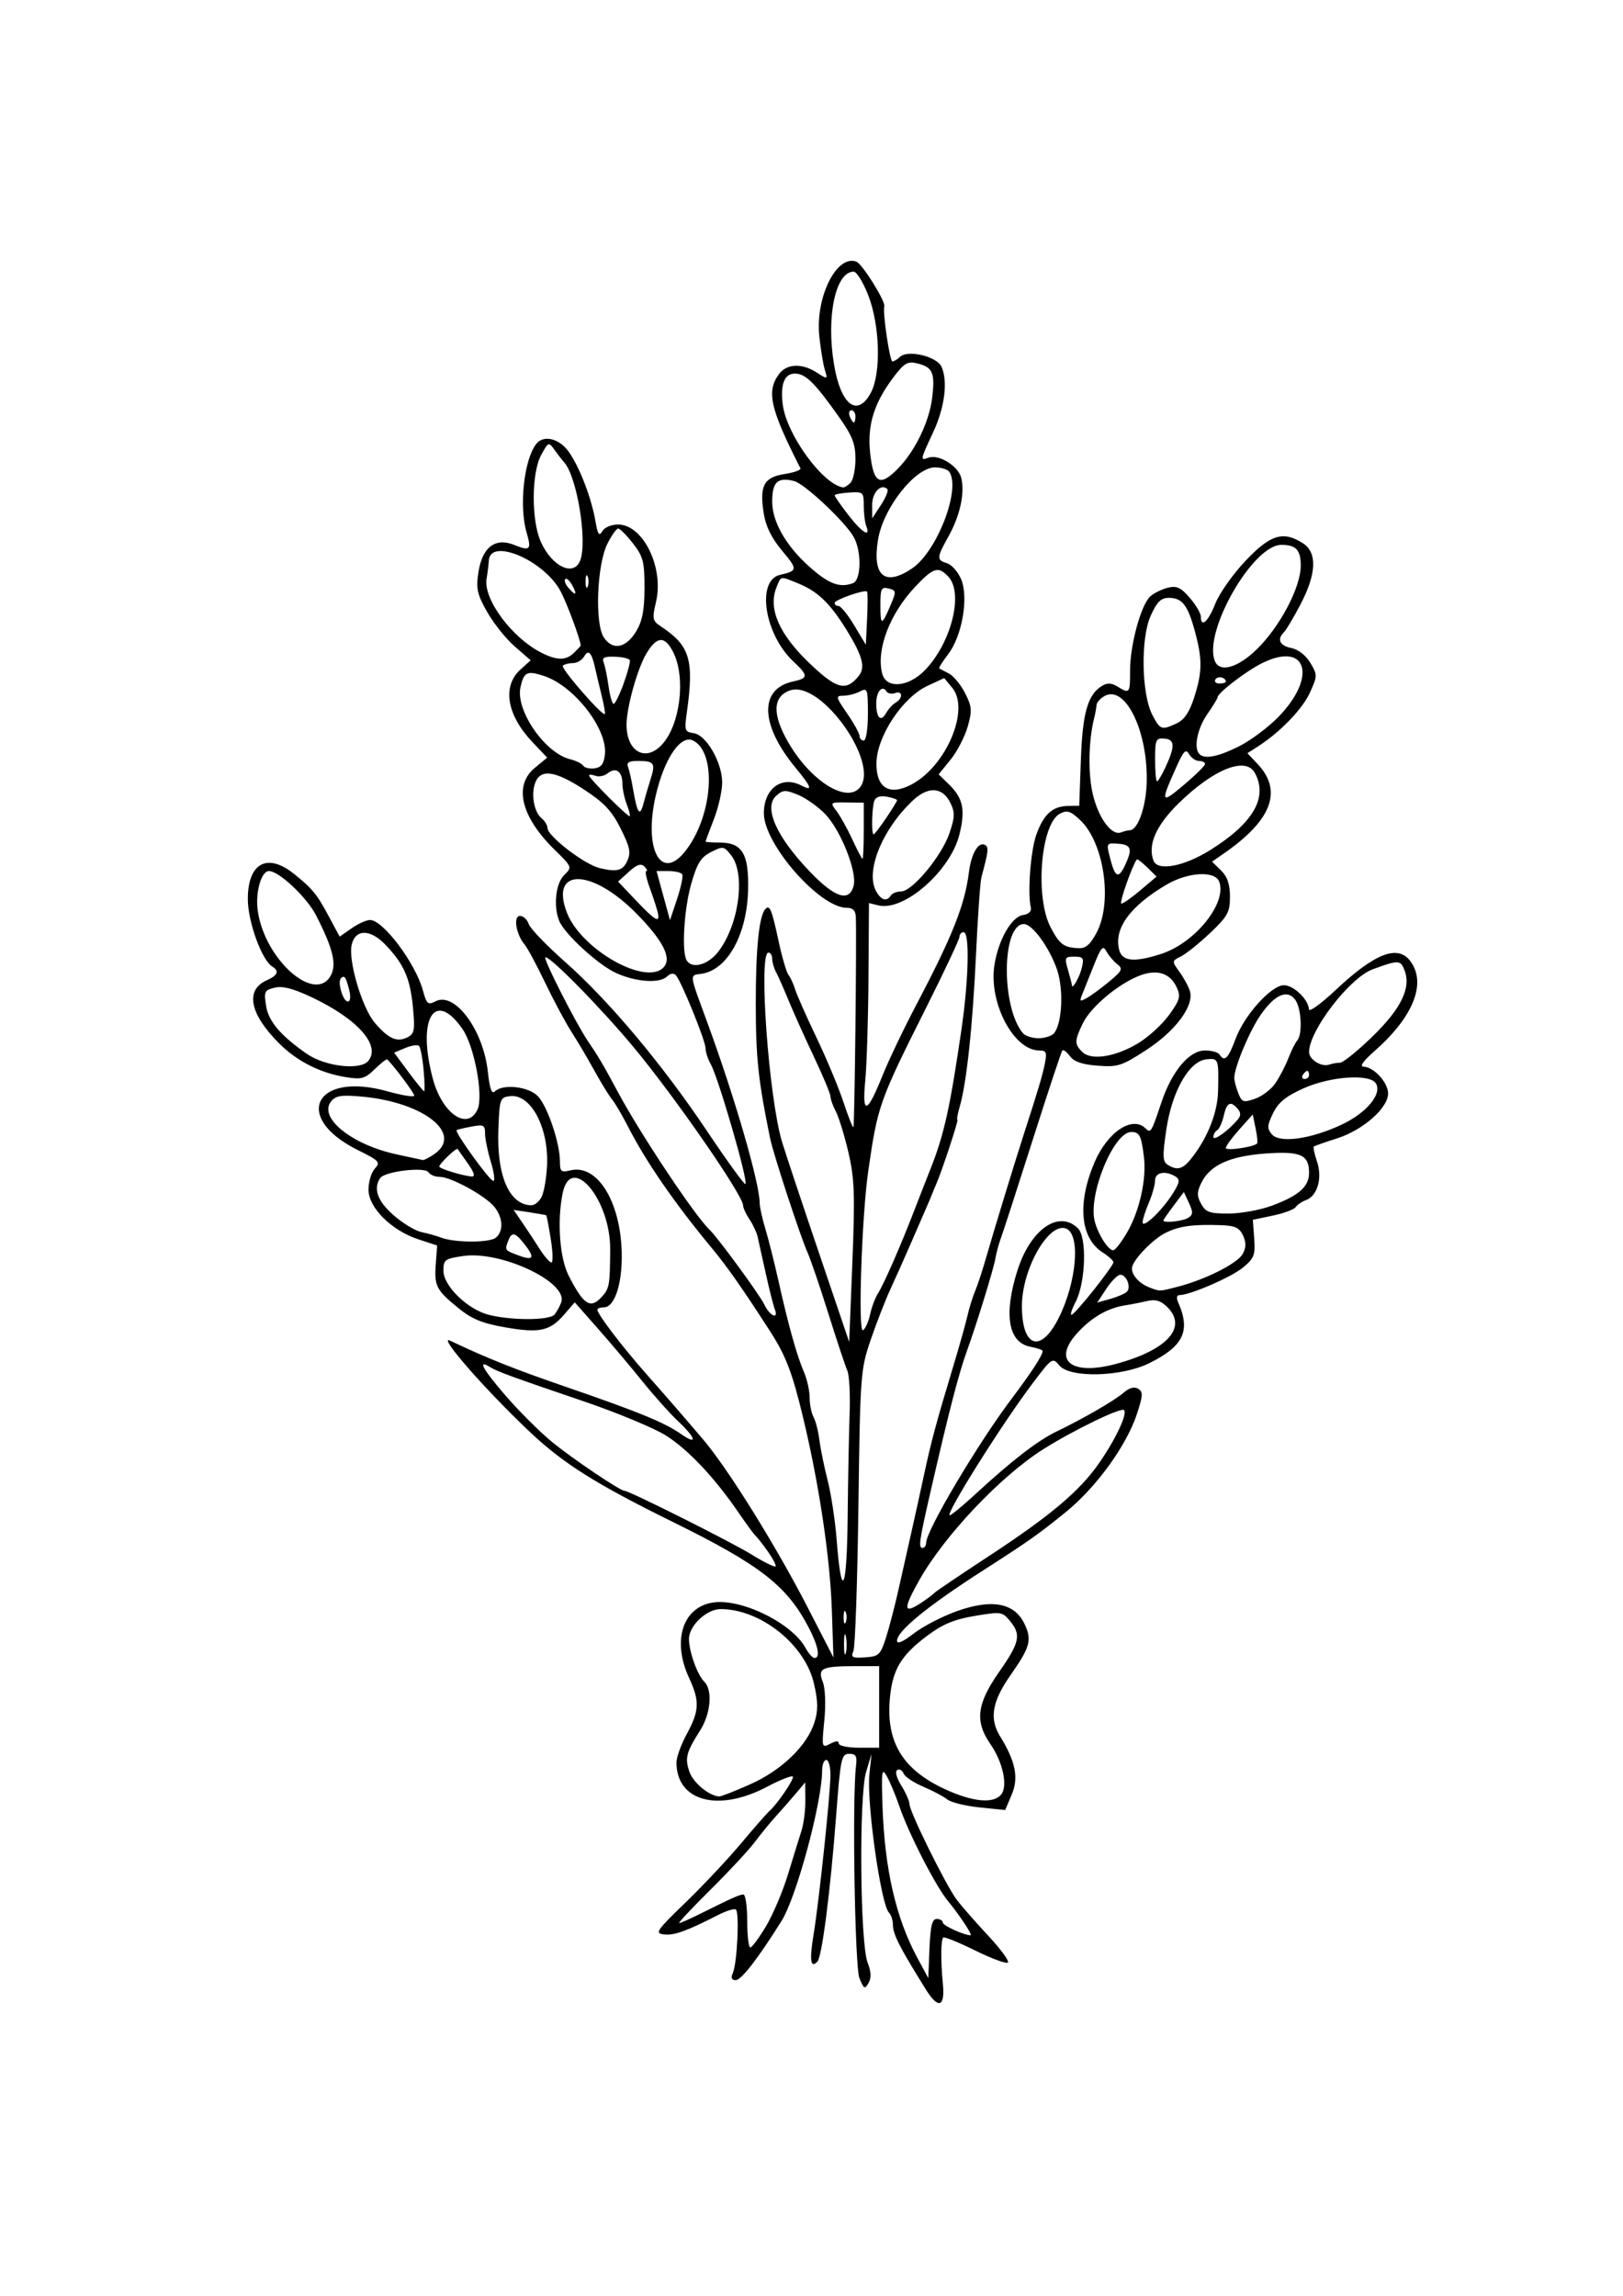 <?xml version="1.0" encoding="UTF-8" standalone="no"?>
<svg
   xmlns:dc="http://purl.org/dc/elements/1.1/"
   xmlns:cc="http://creativecommons.org/ns#"
   xmlns:rdf="http://www.w3.org/1999/02/22-rdf-syntax-ns#"
   xmlns:svg="http://www.w3.org/2000/svg"
   xmlns="http://www.w3.org/2000/svg"
   xmlns:sodipodi="http://sodipodi.sourceforge.net/DTD/sodipodi-0.dtd"
   xmlns:inkscape="http://www.inkscape.org/namespaces/inkscape"
   sodipodi:docname="flower3.svg"
   inkscape:version="1.0 (4035a4fb49, 2020-05-01)"
   id="svg311"
   version="1.1"
   viewBox="0 0 210 297"
   height="297mm"
   width="210mm">
  <defs
     id="defs305" />
  <sodipodi:namedview
     inkscape:window-maximized="0"
     inkscape:window-y="0"
     inkscape:window-x="156"
     inkscape:window-height="860"
     inkscape:window-width="1274"
     showgrid="false"
     inkscape:document-rotation="0"
     inkscape:current-layer="layer1"
     inkscape:document-units="mm"
     inkscape:cy="560"
     inkscape:cx="400"
     inkscape:zoom="0.35"
     inkscape:pageshadow="2"
     inkscape:pageopacity="0.0"
     borderopacity="1.0"
     bordercolor="#666666"
     pagecolor="#ffffff"
     id="base" />
  <g
     id="layer1"
     inkscape:groupmode="layer"
     inkscape:label="Layer 1">
    <path
       id="path327"
       d="m 119.8,257.369 c -3.387,-5.424 -4.262,-7.138 -4.266,-8.357 -0.002,-0.595 -0.232,-1.307 -0.511,-1.582 -1.041,-1.028 -2.912,-14.267 -2.531,-17.908 l 0.276,-2.637 -0.71,2.374 c -0.928,3.103 -0.772,22.16 0.201,24.632 0.461,1.171 0.498,1.977 0.121,2.637 -0.487,0.852 -0.61,0.786 -1.181,-0.631 -0.597,-1.482 -0.946,-23.287 -0.44,-27.429 0.158,-1.294 -0.003,-1.582 -0.884,-1.582 -1.002,0 -1.119,0.549 -1.68,7.912 -0.752,9.868 -1.833,18.307 -2.427,18.954 -0.888,0.967 -1.051,-0.153 -0.504,-3.462 0.716,-4.336 2.188,-18.273 2.188,-20.723 0,-1.039 -0.242,-1.89 -0.538,-1.89 -0.296,0 -0.538,0.603 -0.538,1.341 0,4.113 -3.313,16.4 -5.257,19.495 -3.1,4.935 -5.203,7.649 -5.929,7.649 -0.535,0 -0.649,-0.286 -0.368,-0.923 0.568,-1.285 0.877,-7.927 0.382,-8.222 -0.223,-0.133 -1.254,0.191 -2.29,0.721 -4.068,2.08 -5.684,2.662 -6.979,2.513 -1.246,-0.144 -1.038,-0.455 2.746,-4.111 2.252,-2.176 5.487,-5.618 7.189,-7.649 1.702,-2.031 3.369,-3.932 3.704,-4.226 0.95,-0.832 3.032,-3.853 3.032,-4.399 0,-0.27 -1.515,0.308 -3.366,1.285 -6.309,3.331 -11.712,1.874 -11.712,-3.157 0,-0.668 0.606,-2.331 1.346,-3.696 1.625,-2.994 1.673,-4.241 0.281,-7.246 -2.184,-4.714 -0.882,-9.015 2.941,-9.717 3.628,-0.667 10.345,2.578 12.141,5.865 0.387,0.709 0.906,1.29 1.152,1.29 0.772,0 0.491,-1.54 -0.701,-3.845 -2.842,-5.496 -6.264,-8.162 -17.699,-13.791 -9.835,-4.842 -14.103,-7.527 -18.38,-11.563 -5.814,-5.487 -12.105,-12.682 -10.363,-11.852 4.731,2.254 8.306,3.679 15.011,5.985 9.371,3.223 12.713,4.593 14.871,6.098 2.166,1.511 1.941,0.529 -0.378,-1.654 -1.063,-1 -3.174,-3.361 -4.692,-5.246 -1.518,-1.886 -4.095,-4.939 -5.727,-6.786 l -2.967,-3.357 -1.361,1.575 c -1.854,2.146 -3.195,2.437 -7.646,1.658 -2.962,-0.518 -4.306,-1.07 -6.033,-2.477 -2.886,-2.35 -3.148,-2.86 -2.937,-5.719 l 0.176,-2.393 -2.423,-0.794 c -3.49,-1.144 -6.462,-4.102 -6.462,-6.432 0,-1.006 0.371,-2.231 0.825,-2.723 0.758,-0.821 0.58,-1.015 -2.195,-2.39 -8.559,-4.242 -5.544,-10.229 3.829,-7.603 1.905,0.534 3.464,0.782 3.464,0.553 0,-0.323 -2.571,-3.773 -3.49,-4.683 -0.091,-0.09 -0.814,0.472 -1.607,1.248 -1.261,1.236 -1.72,1.369 -3.669,1.063 -3.323,-0.521 -6.333,-2.023 -8.652,-4.318 -3.868,-3.828 -4.509,-6.957 -1.684,-8.218 1.439,-0.642 1.675,-1.21 0.738,-1.777 -1.355,-0.821 -3.165,-5.798 -3.17,-8.72 -0.008,-4.698 2.524,-6.067 6.012,-3.25 2.388,1.93 2.925,2.59 4.517,5.564 l 1.354,2.527 1.544,-1.077 c 0.849,-0.592 1.921,-1.077 2.382,-1.077 1.688,0 5.867,5.558 6.84,9.098 0.491,1.786 0.661,1.934 1.638,1.421 2.48,-1.3 6.193,3.704 6.771,9.125 0.231,2.164 0.5,2.926 0.897,2.538 1.044,-1.023 4.386,-0.646 5.592,0.632 1.233,1.306 2.837,6.064 2.837,8.414 0,1.334 0.147,1.461 1.35,1.165 3.296,-0.81 6.226,3.54 6.609,9.811 0.265,4.341 -0.762,7.908 -2.277,7.908 -0.459,0 -0.835,0.135 -0.835,0.301 0,0.583 3.178,4.753 6.405,8.403 1.795,2.031 3.572,4.059 3.949,4.508 0.377,0.448 1.814,2.121 3.192,3.718 3.22,3.728 9.463,13.737 13.686,21.939 l 3.309,6.428 -0.204,-6.108 c -0.225,-6.761 -1.637,-16.238 -3.701,-24.846 -1.405,-5.859 -2.24,-8.057 -4.246,-11.177 -3.522,-5.477 -5.597,-8.442 -7.569,-10.813 -4.783,-5.753 -8.522,-11.17 -10.846,-15.711 -0.774,-1.513 -1.709,-3.107 -2.078,-3.542 -0.369,-0.435 -1.39,-2.097 -2.27,-3.692 -0.879,-1.596 -2.224,-3.871 -2.987,-5.055 -0.764,-1.185 -2.29,-4.033 -3.391,-6.33 -1.102,-2.297 -2.303,-4.532 -2.67,-4.967 -1.118,-1.326 -1.495,-3.692 -0.589,-3.692 0.43,0 0.933,0.468 1.119,1.04 0.185,0.572 2.292,2.768 4.682,4.879 5.704,5.04 12.587,13.243 18.423,21.954 2.593,3.87 4.817,6.937 4.942,6.815 0.381,-0.373 -3.502,-13.774 -4.501,-15.531 -0.36,-0.634 -0.655,-1.54 -0.655,-2.015 0,-0.975 -3.138,-8.697 -3.846,-9.466 -0.288,-0.313 -0.704,-0.263 -1.108,0.132 -0.969,0.949 -3.966,0.764 -6.59,-0.407 -2.309,-1.031 -6.695,-5.041 -7.4,-6.767 -0.769,-1.883 -0.454,-4.84 0.628,-5.901 1.068,-1.046 1.065,-1.053 -1.223,-3.297 -4.356,-4.272 -5.33,-8.308 -2.557,-10.594 l 1.598,-1.318 -1.918,-2.026 c -3.31,-3.497 -3.928,-7.205 -1.558,-9.356 l 1.337,-1.213 -2.061,-1.794 c -1.134,-0.987 -2.739,-2.994 -3.568,-4.461 -1.298,-2.297 -1.454,-3.01 -1.125,-5.153 0.495,-3.236 2.181,-4.512 4.64,-3.514 2.044,0.829 2.244,0.624 1.586,-1.622 -0.991,-3.386 -0.337,-9.395 1.246,-11.441 0.928,-1.199 2.939,-0.74 4.168,0.951 1.399,1.924 2.97,5.981 3.495,9.024 0.3,1.737 0.486,2.017 0.883,1.323 0.287,-0.502 1.165,-0.88 2.044,-0.88 3.242,0 5.965,5.558 4.912,10.024 -0.514,2.181 -0.463,2.436 0.639,3.164 3.756,2.479 4.312,4.333 3.345,11.167 -0.324,2.288 -0.26,2.476 0.893,2.637 1.624,0.228 3.673,3.769 3.685,6.367 0.005,1.085 -0.476,3.221 -1.068,4.747 -0.592,1.526 -1.077,2.834 -1.077,2.907 -1.45e-4,0.072 0.81,0.132 1.801,0.132 2.927,0 3.798,1.423 3.701,6.051 -0.121,5.826 -2.678,10.45 -6.041,10.926 -1.568,0.222 -1.615,-0.17 0.736,6.232 3.577,9.74 6.802,20.859 6.802,23.45 0,0.484 0.335,1.993 0.744,3.353 0.409,1.36 1.168,4.372 1.686,6.693 1.273,5.708 2.381,9.674 3.282,11.754 0.413,0.953 0.75,2.452 0.75,3.331 0,0.88 0.226,2.013 0.502,2.518 0.276,0.506 0.62,1.855 0.765,2.998 0.144,1.144 0.627,3.503 1.073,5.244 0.446,1.741 0.968,5.197 1.16,7.681 0.623,8.052 1.324,6.602 1.42,-2.933 0.049,-4.932 0.165,-10.985 0.256,-13.451 0.092,-2.466 -0.044,-4.958 -0.301,-5.539 -0.257,-0.58 -1.362,-3.903 -2.454,-7.385 -1.092,-3.481 -2.307,-7.042 -2.699,-7.912 -0.925,-2.052 -4.421,-12.72 -4.84,-14.77 -1.538,-7.517 -1.845,-10.404 -1.851,-17.407 -0.005,-7.208 0.433,-11.444 1.268,-12.262 0.549,-0.538 0.804,0.087 1.661,4.076 0.459,2.138 1.042,4.142 1.295,4.454 0.253,0.312 0.643,1.16 0.868,1.886 0.224,0.725 1.47,3.539 2.769,6.252 1.299,2.713 2.867,6.466 3.485,8.34 0.618,1.874 1.198,3.333 1.289,3.243 0.152,-0.151 0.431,-24.491 0.311,-27.197 -0.037,-0.837 -0.385,-1.187 -1.181,-1.187 -3.495,0 -10.718,-8.237 -10.718,-12.223 0,-3.217 2.325,-4.924 4.882,-3.583 1.491,0.781 1.296,0.202 -0.776,-2.303 -4.6,-5.565 -4.74,-10.219 -0.336,-11.166 2.008,-0.432 2.012,-0.748 0.038,-2.601 -3.74,-3.51 -4.808,-10.473 -1.717,-11.194 2.303,-0.538 2.315,-0.68 0.249,-3.15 -1.367,-1.634 -2.1,-3.136 -2.365,-4.844 -0.551,-3.555 0.028,-4.63 2.716,-5.052 1.23,-0.193 2.149,-0.523 2.042,-0.733 -3.897,-7.668 -4.415,-9.9 -2.818,-12.134 1.011,-1.413 2.971,-1.517 4.93,-0.259 1.42,0.911 1.422,0.91 1.033,-0.396 -0.214,-0.72 -0.531,-2.653 -0.704,-4.297 -0.531,-5.038 2.241,-10.614 4.798,-9.653 0.762,0.286 3.802,5.152 3.609,5.776 -0.231,0.745 0.708,7.128 1.048,7.128 0.213,0 0.655,-0.262 0.982,-0.582 0.987,-0.967 4.78,-0.067 5.378,1.276 0.848,1.905 0.412,5.279 -1.1,8.513 -1.671,3.575 -1.687,3.663 -0.585,3.249 1.3,-0.489 3.838,1.066 4.229,2.59 0.498,1.943 -0.136,4.886 -1.631,7.57 -1.563,2.806 -1.578,3.068 -0.2,3.497 0.597,0.186 1.416,1.111 1.819,2.055 1.001,2.346 0.139,7.344 -1.675,9.713 -0.736,0.962 -1.254,1.793 -1.15,1.846 0.104,0.053 0.674,0.351 1.266,0.661 0.592,0.31 1.528,1.453 2.08,2.539 0.884,1.741 0.923,2.254 0.328,4.337 -0.371,1.299 -1.368,3.215 -2.214,4.259 l -1.539,1.897 1.357,1.329 c 1.806,1.77 2.115,3.254 1.337,6.431 -1.158,4.726 -7.182,10.007 -10.49,9.194 l -1.221,-0.3 -0.064,9.667 c -0.035,5.317 -0.222,11.304 -0.416,13.305 -0.437,4.51 0.235,4.326 2.212,-0.609 0.784,-1.957 2.736,-6.05 4.339,-9.096 4.749,-9.026 6.325,-12.994 6.869,-17.296 0.307,-2.423 1.255,-3.99 2.103,-3.477 0.474,0.287 0.41,0.823 -0.491,4.157 -0.157,0.58 -0.473,5.09 -0.703,10.022 -0.43,9.235 -1.223,16.644 -2.103,19.649 -0.276,0.943 -0.412,1.714 -0.303,1.714 0.191,0 -2.055,6.794 -2.79,8.44 -0.194,0.435 -0.392,0.91 -0.438,1.055 -0.047,0.145 -0.396,0.976 -0.777,1.846 -0.381,0.87 -1.31,3.007 -2.064,4.747 -0.755,1.741 -1.92,4.352 -2.59,5.802 -0.67,1.451 -1.825,4.418 -2.567,6.594 -1.308,3.838 -1.356,4.486 -1.584,21.627 -0.129,9.719 -0.42,18.096 -0.647,18.615 -0.356,0.817 -0.153,0.927 1.512,0.817 1.775,-0.117 1.984,-0.312 2.696,-2.526 0.424,-1.32 1.168,-4.18 1.653,-6.356 0.485,-2.176 1.232,-5.499 1.659,-7.385 0.428,-1.886 1.16,-5.209 1.626,-7.385 0.921,-4.296 1.572,-6.711 3.767,-13.978 0.789,-2.611 1.622,-5.578 1.853,-6.594 0.23,-1.015 0.673,-2.44 0.984,-3.165 0.311,-0.725 0.972,-2.743 1.47,-4.484 0.944,-3.299 3.659,-12.181 4.837,-15.825 1.892,-5.848 2.391,-7.525 2.71,-9.099 0.299,-1.477 0.197,-1.714 -0.732,-1.714 -3.259,0 -6.488,-6.054 -5.81,-10.895 0.456,-3.259 2.209,-6.396 3.698,-6.618 0.748,-0.112 1.148,-0.483 1.035,-0.961 -0.449,-1.88 -0.03,-7.389 0.72,-9.471 0.945,-2.623 2.107,-3.663 4.119,-3.687 l 1.423,-0.017 0.211,-5.934 c 0.216,-6.093 0.89,-8.454 2.731,-9.574 0.69,-0.42 1.226,-0.398 2.012,0.083 1.576,0.964 1.625,0.901 1.625,-2.079 0,-3.33 1.423,-8.537 2.622,-9.595 0.483,-0.426 1.509,-0.929 2.279,-1.118 1.137,-0.278 1.669,-0.03 2.827,1.318 0.784,0.913 1.426,1.998 1.426,2.411 0,1.527 0.959,0.679 1.867,-1.652 0.515,-1.321 2.271,-3.814 3.901,-5.539 3.233,-3.42 4.884,-3.927 7.444,-2.284 1.865,1.197 1.762,3.925 -0.298,7.87 -0.894,1.712 -1.863,3.346 -2.154,3.631 -0.945,0.926 -0.561,1.751 0.952,2.05 0.888,0.175 1.869,0.938 2.451,1.907 0.937,1.561 0.935,1.691 -0.048,3.862 -0.97,2.14 -3.853,5.122 -6.749,6.981 l -1.339,0.859 1.308,1.382 c 3.286,3.473 1.869,7.265 -4.32,11.561 l -1.563,1.085 1.159,1.135 c 0.826,0.809 1.159,1.785 1.159,3.397 0,2.006 -0.289,2.536 -2.558,4.686 -1.407,1.334 -3.104,2.698 -3.771,3.033 -1.209,0.606 -1.21,0.612 -0.18,2.039 0.568,0.787 1.169,1.906 1.335,2.486 0.538,1.879 -1.862,5.115 -5.601,7.553 -3.22,2.099 -3.718,2.262 -6.332,2.066 -1.998,-0.15 -3.06,-0.511 -3.591,-1.223 -0.415,-0.555 -0.86,-0.892 -0.99,-0.747 -0.13,0.145 -1.86,5.366 -3.845,11.604 -1.985,6.238 -3.83,11.934 -4.102,12.66 -0.271,0.725 -0.599,1.94 -0.728,2.7 -0.225,1.324 -2.434,8.494 -3.637,11.806 -1.098,3.023 -2.351,7.866 -4.778,18.462 -1.427,6.231 -1.552,7.121 -0.998,7.121 0.255,0 0.465,-0.297 0.466,-0.659 0.003,-1.579 6.658,-12.799 11.042,-18.616 2.609,-3.462 4.034,-5.654 4.034,-6.207 0,-0.128 -0.731,-0.376 -1.624,-0.551 -2.838,-0.556 -3.443,-4.187 -1.642,-9.856 1.697,-5.34 5.35,-7.885 7.831,-5.455 1.184,1.16 0.998,7.019 -0.301,9.516 -0.521,1.002 -0.746,1.748 -0.499,1.659 0.565,-0.204 5.389,-6.28 5.389,-6.787 0,-0.206 -0.626,-0.776 -1.391,-1.268 -2.907,-1.866 -3.312,-6.359 -1.051,-11.661 1.67,-3.916 4.884,-6.065 6.582,-4.401 0.693,0.679 0.754,0.581 2.075,-3.364 1.352,-4.034 3.598,-6.704 5.64,-6.704 0.849,0 1.694,0.237 1.877,0.527 0.633,1.004 1.137,0.517 2.057,-1.988 1.134,-3.088 4.632,-6.979 6.276,-6.979 1.259,0 3.197,1.871 3.227,3.117 0.01,0.409 1.534,-0.683 3.386,-2.425 5.191,-4.883 8.165,-6.018 9.795,-3.739 2.054,2.873 0.289,7.202 -4.732,11.603 -1.388,1.217 -1.919,1.968 -1.397,1.978 1.338,0.025 3.198,2.046 3.198,3.474 0,1.879 -3.239,4.727 -6.599,5.802 -1.554,0.497 -2.909,0.975 -3.013,1.061 -0.104,0.086 0.086,0.97 0.42,1.963 0.714,2.118 0.045,4.43 -1.435,4.966 -0.523,0.189 -1.122,0.596 -1.331,0.904 -0.21,0.308 -1.542,0.803 -2.962,1.1 l -2.581,0.539 0.176,2.418 c 0.157,2.152 -0.005,2.568 -1.472,3.777 -1.511,1.246 -6.838,3.551 -8.205,3.551 -0.345,0 -0.412,0.37 -0.167,0.923 1.643,3.708 0.714,5.674 -3.719,7.876 -3.594,1.785 -10.282,1.957 -11.653,0.299 -0.879,-1.063 -0.945,-1.018 -3.538,2.426 -3.978,5.283 -11.301,16.96 -10.636,16.96 0.19,0 1.701,-1.248 3.356,-2.772 4.711,-4.339 8.023,-6.893 10.46,-8.067 3.528,-1.7 7.528,-4.017 8.714,-5.048 0.714,-0.62 1.346,-0.785 1.846,-0.483 0.649,0.393 0.624,0.874 -0.164,3.273 -1.344,4.085 -5.275,9.501 -9.213,12.692 -3.596,2.914 -4.722,3.708 -10.642,7.507 -7.228,4.638 -11.183,7.869 -11.183,9.136 0,0.468 0.781,0.127 2.16,-0.944 1.188,-0.922 3.712,-2.227 5.608,-2.901 4.516,-1.604 7.407,-1.066 8.709,1.622 1.009,2.084 0.759,3.03 -1.742,6.591 -2.434,3.465 -2.822,5.675 -1.403,7.978 2.018,3.275 2.435,5.385 1.499,7.579 l -0.839,1.966 -3.321,-0.34 c -1.826,-0.187 -3.702,-0.651 -4.169,-1.031 -0.467,-0.38 -1.864,-1.121 -3.105,-1.647 -1.241,-0.526 -2.391,-1.298 -2.554,-1.715 -0.163,-0.417 -0.532,-0.616 -0.82,-0.442 -0.307,0.186 -0.087,1.015 0.533,2.012 0.58,0.932 1.056,2.013 1.057,2.401 0.003,0.983 4.746,10.573 6.133,12.398 0.627,0.825 2.45,2.904 4.052,4.619 1.602,1.716 2.75,3.279 2.551,3.474 -0.199,0.195 -2.107,-0.508 -4.24,-1.561 -2.133,-1.053 -3.99,-1.806 -4.127,-1.672 -0.319,0.312 -0.34,3.024 -0.047,5.996 0.298,3.017 -0.59,3.308 -2.205,0.721 z m 1.409,-9.121 c 0.431,0 0.784,0.214 0.784,0.476 0,0.381 2.756,1.634 3.593,1.634 0.296,0 -1.468,-2.667 -2.933,-4.435 -1.583,-1.91 -5.055,-8.669 -6.258,-12.181 -0.497,-1.451 -1.235,-3.225 -1.641,-3.944 -0.658,-1.165 -0.719,-0.753 -0.567,3.824 0.273,8.156 1.72,14.471 4.501,19.637 l 1.42,2.637 0.158,-3.824 c 0.121,-2.926 0.342,-3.824 0.942,-3.824 z m -22.079,0.913 c 0.901,-1.517 2.178,-4.539 2.838,-6.715 0.66,-2.176 1.438,-4.685 1.727,-5.576 0.29,-0.891 0.519,-2.671 0.509,-3.956 l -0.018,-2.336 -1.105,1.319 c -0.608,0.725 -1.751,2.028 -2.54,2.895 -0.789,0.867 -2.078,2.436 -2.865,3.488 -0.787,1.051 -3.381,3.843 -5.766,6.204 -2.384,2.361 -4.197,4.293 -4.028,4.293 0.169,0 1.31,-0.499 2.535,-1.108 4.385,-2.182 5.283,-2.584 5.771,-2.584 0.272,0 0.495,1.543 0.495,3.429 0,1.886 0.182,3.424 0.404,3.418 0.222,-0.006 1.141,-1.252 2.042,-2.769 z m 30.397,-16.995 c 0.911,-1.075 0.254,-4.186 -1.382,-6.545 -2.033,-2.931 -1.761,-5.193 1.118,-9.313 2.689,-3.847 2.896,-4.822 1.406,-6.624 -0.98,-1.185 -1.147,-1.209 -4.537,-0.64 -2.662,0.447 -4.153,1.064 -6.118,2.534 -3.437,2.57 -4.525,4.383 -4.87,8.107 -0.524,5.656 1.631,9.226 7.096,11.759 3.588,1.663 6.267,1.928 7.288,0.723 z m -32.475,-1.33 c 4.075,-1.81 7.385,-5.001 8.337,-8.039 0.478,-1.526 0.463,-2.667 -0.066,-4.985 -1.157,-5.062 -6.906,-9.652 -12.091,-9.652 -1.798,0 -4.086,2.158 -4.086,3.853 0,1.641 1.079,4.659 1.983,5.547 1.101,1.082 0.839,4.132 -0.542,6.303 -1.812,2.85 -2.001,3.598 -1.362,5.394 0.496,1.395 2.552,3.081 3.836,3.146 0.229,0.012 2.025,-0.693 3.991,-1.567 z m 11.479,-5.288 c 0,0.301 1.17,0.546 2.611,0.546 h 2.611 v -5.275 -5.275 h -3.105 c -4.315,0 -4.883,0.274 -4.192,2.023 0.325,0.822 0.409,2.899 0.202,5.004 -0.346,3.52 -0.329,3.585 0.76,3.014 0.743,-0.389 1.113,-0.402 1.113,-0.038 z m 0.919,-13.822 c -0.129,-0.656 -0.239,-0.244 -0.245,0.917 -0.006,1.16 0.099,1.697 0.234,1.193 0.135,-0.504 0.14,-1.454 0.011,-2.11 z m -0.024,-3.171 c -0.149,-0.363 -0.272,-0.066 -0.272,0.659 0,0.725 0.122,1.022 0.272,0.659 0.149,-0.363 0.149,-0.956 0,-1.319 z m 9.89,-1.288 c 0.732,-0.491 1.453,-1.036 1.601,-1.211 0.148,-0.175 3.298,-2.303 7,-4.729 8.053,-5.276 11.846,-8.486 14.372,-12.161 2.125,-3.091 3.616,-6.289 3.147,-6.749 -0.39,-0.382 -6.568,2.613 -10.451,5.066 -5.533,3.496 -12.811,11.189 -16.067,16.983 -2.125,3.782 -2.033,4.429 0.397,2.8 z m -19.989,-6.594 c -0.684,-0.96 -1.393,-1.863 -1.575,-2.008 -0.182,-0.145 -1.141,-1.451 -2.132,-2.901 -3.132,-4.586 -6.591,-8.262 -9.47,-10.066 -1.533,-0.961 -6.272,-2.932 -10.531,-4.382 -9.466,-3.222 -11.313,-3.896 -12.222,-4.466 -1.657,-1.038 -0.964,0.238 1.984,3.657 1.733,2.009 4.446,4.717 6.03,6.018 2.65,2.177 8.824,6.338 9.403,6.338 0.604,0 13.737,6.582 16.373,8.205 1.609,0.991 3.028,1.7 3.155,1.576 0.127,-0.124 -0.33,-1.011 -1.014,-1.97 z m 45.014,-24.216 c 6.687,-1.785 9.368,-4.749 6.678,-7.383 -0.827,-0.81 -1.512,-1.017 -2.558,-0.772 -0.785,0.184 -2.098,0.44 -2.917,0.57 -2.276,0.36 -4.372,1.591 -6.222,3.655 -3.149,3.513 -0.676,5.45 5.019,3.93 z m -34.566,-27.376 c -0.506,-2.176 -1.234,-4.55 -1.618,-5.275 -0.383,-0.725 -0.698,-1.601 -0.7,-1.947 -0.002,-0.345 -0.965,-2.658 -2.14,-5.138 -1.175,-2.48 -2.65,-5.758 -3.277,-7.284 -0.627,-1.526 -1.362,-3.186 -1.633,-3.69 -0.271,-0.504 -0.492,-1.275 -0.492,-1.714 0,-0.439 -0.221,-0.798 -0.492,-0.798 -1.317,0 0.049,18.858 1.777,24.528 0.442,1.451 2.575,7.86 4.74,14.242 l 3.937,11.605 0.409,-10.286 c 0.35,-8.805 0.277,-10.855 -0.511,-14.242 z m 27.164,21.509 c 2.382,-4.672 2.912,-10.936 0.987,-11.66 -2.243,-0.843 -5.701,5.245 -5.701,10.036 0,5.334 2.401,6.161 4.714,1.624 z m -24.358,-0.548 c 0.2,-0.94 0.669,-2.183 1.043,-2.763 0.725,-1.126 2.952,-6.215 4.618,-10.55 0.557,-1.451 1.532,-3.943 2.165,-5.539 1.749,-4.405 2.526,-7.913 3.998,-18.033 0.939,-6.46 1.076,-12.561 0.281,-12.561 -0.296,0 -0.538,0.262 -0.538,0.582 0,0.32 -1.923,4.415 -4.273,9.099 -6.117,12.193 -6.301,12.71 -7.528,21.177 -0.845,5.829 -1.353,21.037 -0.69,20.636 0.309,-0.187 0.725,-1.108 0.925,-2.048 z m -40.817,0.006 c 0.286,-0.363 0.669,-1.067 0.85,-1.565 0.942,-2.592 -7.789,-6.718 -12.692,-5.997 -2.362,0.347 -2.548,0.485 -2.548,1.899 0,1.96 3.093,4.985 5.825,5.697 2.933,0.765 7.95,0.745 8.565,-0.033 z m 28.474,-0.714 c -0.182,-0.465 -0.705,-2.542 -1.163,-4.616 -0.457,-2.073 -0.932,-4.215 -1.055,-4.759 -0.123,-0.544 -0.595,-1.544 -1.049,-2.223 -0.454,-0.679 -0.826,-1.49 -0.826,-1.803 0,-1.297 -8.851,-14.081 -14.192,-20.497 -4.281,-5.143 -11,-11.967 -11.398,-11.576 -0.252,0.247 3.978,8.556 5.49,10.784 1.407,2.072 2.031,3.133 3.925,6.667 2.897,5.406 9.995,16.06 11.853,17.791 1.007,0.938 6.5,8.436 7.053,9.627 0.706,1.522 1.934,2.068 1.361,0.605 z m -22.287,-1.66 c 0.891,-1.004 0.977,-1.522 0.999,-6.065 0.032,-6.49 -5.078,-12.497 -6.152,-7.233 -0.736,3.606 -0.379,8.396 0.796,10.682 1.974,3.838 2.821,4.347 4.357,2.616 z m 67.852,-0.562 c 0.588,-0.576 -0.04,-2.209 -0.847,-2.201 -0.339,0.004 -1.15,0.815 -1.803,1.803 l -1.187,1.796 1.69,-0.475 c 0.929,-0.261 1.896,-0.676 2.147,-0.923 z m 6.615,-0.661 c 3.568,-0.923 7.708,-3.015 8.372,-4.23 0.455,-0.833 0.466,-1.482 0.042,-2.395 -0.47,-1.01 -1.027,-1.267 -2.882,-1.332 -3.635,-0.126 -5.392,0.119 -7.138,0.995 -1.718,0.861 -4.294,3.561 -4.35,4.559 -0.049,0.87 0.918,1.968 2.168,2.464 1.448,0.575 1.321,0.577 3.788,-0.061 z M 71.268,160.309 c -0.265,-1.658 -0.532,-3.048 -0.592,-3.09 -0.06,-0.042 -1.034,-0.216 -2.163,-0.387 l -2.054,-0.311 1.151,1.687 c 0.633,0.928 1.642,2.458 2.242,3.401 0.6,0.943 1.273,1.714 1.495,1.714 0.222,0 0.187,-1.356 -0.079,-3.014 z m -3.209,0.904 c -1.353,-1.792 -1.812,-1.943 -2.28,-0.748 -0.473,1.208 -0.446,1.263 0.885,1.787 2.262,0.891 2.64,0.609 1.396,-1.039 z m 77.834,-1.881 c 1.571,-2.752 2.464,-6.811 2.123,-9.636 -0.339,-2.804 -0.567,-3.252 -1.652,-3.252 -2.261,0 -5.583,8.096 -4.725,11.516 0.429,1.71 1.744,3.781 2.4,3.781 0.264,0 1.099,-1.084 1.854,-2.409 z m -81.743,0.79 c 1.028,-0.836 0.943,-2.614 -0.192,-4.008 -1.16,-1.425 -5.619,-3.868 -7.06,-3.868 -0.592,0 -1.243,-0.264 -1.446,-0.586 -0.474,-0.751 -5.703,-0.124 -6.272,0.753 -0.902,1.389 -0.34,2.949 1.718,4.77 1.177,1.042 2.813,2.036 3.635,2.209 0.822,0.173 1.968,0.495 2.547,0.715 1.751,0.667 6.257,0.676 7.07,0.015 z m 87.572,-5.679 c 0.93,-1.474 0.993,-1.856 0.37,-2.243 -1.298,-0.805 -2.636,-0.547 -2.636,0.509 0,0.545 -0.363,1.843 -0.808,2.884 -0.444,1.042 -0.808,2.18 -0.808,2.53 0,0.873 2.51,-1.508 3.881,-3.68 z m 2.012,3.107 c 0.642,-0.398 0.662,-0.73 0.112,-1.911 l -0.665,-1.429 -1.324,1.758 c -0.728,0.967 -1.324,1.83 -1.324,1.919 0,0.369 2.483,0.108 3.2,-0.337 z m 10.855,-1.584 c 3.498,-1.302 4.792,-2.454 4.792,-4.265 0,-2.321 -1.123,-2.809 -5.683,-2.471 -4.583,0.34 -7.127,1.5 -8.242,3.761 -0.599,1.214 -0.607,1.712 -0.044,2.743 0.593,1.085 1.084,1.259 3.553,1.259 1.576,0 4.106,-0.462 5.624,-1.027 z m -94.471,-1.215 c 0.292,-0.653 0.591,-2.428 0.664,-3.944 0.236,-4.92 -2.091,-9.31 -4.775,-9.003 -1.315,0.15 -1.37,0.306 -1.522,4.297 -0.229,5.988 1.405,9.768 4.245,9.821 0.471,0.009 1.095,-0.518 1.388,-1.171 z m -6.604,-4.436 c -0.415,-1.352 -0.755,-3.007 -0.755,-3.679 0,-1.094 -0.183,-1.187 -1.75,-0.895 -0.963,0.179 -1.828,0.388 -1.924,0.464 -0.295,0.235 4.28,6.568 4.745,6.568 0.241,0 0.099,-1.106 -0.317,-2.458 z m -2.967,0.216 c -0.665,-0.943 -1.267,-1.793 -1.338,-1.89 -0.155,-0.21 -2.373,1.913 -2.373,2.271 0,0.272 3.07,1.21 4.21,1.286 0.473,0.032 0.306,-0.525 -0.499,-1.667 z M 154.447,149.476 c 1.928,-2.591 3.097,-5.666 3.158,-8.308 0.097,-4.218 0.064,-4.305 -1.533,-4.123 -2.236,0.255 -4.438,4.145 -5.172,9.139 -0.498,3.389 -0.468,4.093 0.194,4.504 1.328,0.823 2.026,0.57 3.353,-1.212 z m -98.27,-0.162 c 3.817,-2.619 -1.294,-6.703 -9.317,-7.448 -2.619,-0.243 -3.387,-0.133 -3.983,0.571 -1.774,2.094 2.58,5.644 8.466,6.904 1.688,0.361 3.197,0.688 3.353,0.726 0.156,0.038 0.823,-0.301 1.481,-0.753 z m 106.474,-1.378 c 0.102,-0.1 0.017,-0.986 -0.188,-1.969 l -0.373,-1.787 -1.74,1.941 c -0.957,1.067 -1.74,2.145 -1.74,2.394 0,0.4 3.562,-0.111 4.04,-0.58 z m -2.568,-3.02 c 0.488,-0.559 0.507,-0.946 0.069,-1.463 -0.921,-1.087 -1.423,-0.844 -1.808,0.874 -0.194,0.867 -0.577,1.712 -0.851,1.877 -0.273,0.166 -0.497,0.561 -0.497,0.879 0,0.571 1.799,-0.692 3.087,-2.167 z m 13.498,0.58 c 3.247,-1.523 5.295,-3.991 4.437,-5.35 -0.797,-1.263 -5.878,-0.91 -9.356,0.65 -2.296,1.03 -3.256,1.814 -3.939,3.215 -0.769,1.579 -0.793,1.982 -0.165,2.723 1.01,1.192 5.01,0.643 9.023,-1.238 z M 61.78,143.542 c 0.81,-1.742 -0.395,-8.204 -1.947,-10.434 -3.613,-5.192 -5.912,-1.29 -3.818,6.478 1.211,4.492 4.474,6.731 5.765,3.956 z m 103.2,-3.349 c 0.54,-0.769 1.305,-2.229 1.701,-3.245 0.395,-1.015 0.922,-2.072 1.171,-2.347 0.703,-0.779 0.532,-4.201 -0.262,-5.265 -1.034,-1.386 -2.649,-0.679 -4.476,1.959 -1.435,2.071 -3.376,6.696 -3.411,8.125 -0.008,0.344 0.218,1.225 0.502,1.958 0.473,1.219 0.657,1.285 2.155,0.774 0.901,-0.308 2.08,-1.189 2.62,-1.958 z M 54.808,138.399 c -0.139,-1.523 -0.407,-2.917 -0.594,-3.097 -0.187,-0.18 -0.989,-0.057 -1.78,0.274 l -1.44,0.601 1.849,2.496 c 1.017,1.373 1.932,2.496 2.034,2.496 0.102,0 0.071,-1.246 -0.068,-2.769 z m 114.573,0.659 c 0,-0.29 -0.107,-0.527 -0.237,-0.527 -0.131,0 -0.387,0.237 -0.57,0.527 -0.183,0.29 -0.076,0.527 0.237,0.527 0.314,0 0.57,-0.237 0.57,-0.527 z M 47.638,137.263 c 1.696,-2.002 -1.372,-5.458 -7.338,-8.267 -2.387,-1.124 -3.75,-1.473 -4.769,-1.223 -1.32,0.325 -1.402,0.505 -1.09,2.415 0.321,1.968 1.913,3.823 5.282,6.157 2.344,1.623 6.873,2.149 7.915,0.918 z m 125.758,0.213 c 0.383,0 2.25,-1.507 4.148,-3.348 3.755,-3.642 5.067,-6.341 4.187,-8.608 -0.522,-1.345 -0.769,-1.353 -4.112,-0.128 -2.981,1.092 -8.239,7.927 -8.239,10.711 0,0.963 1.611,1.968 2.602,1.623 0.394,-0.137 1.03,-0.25 1.413,-0.25 z m -26.11,-2.528 c 1.324,-0.799 3.122,-2.45 3.997,-3.669 1.391,-1.939 1.512,-2.384 0.963,-3.563 -0.874,-1.879 -2.611,-2.389 -4.93,-1.449 -2.769,1.123 -6.2,4.036 -7.211,6.124 -1.087,2.244 -1.094,2.691 -0.06,3.704 1.155,1.132 4.289,0.636 7.241,-1.146 z m -93.857,-4.634 c -0.359,-3.762 -1.153,-5.575 -3.543,-8.081 -1.958,-2.053 -3.871,-2.076 -4.372,-0.054 -0.501,2.022 1.314,8.183 2.988,10.144 1.766,2.069 2.875,2.558 4.233,1.865 0.889,-0.453 0.975,-0.935 0.695,-3.875 z m 82.963,3.338 c 1.052,-1.308 1.249,-5.703 0.369,-8.241 -0.988,-2.852 -3.186,-5.869 -4.276,-5.869 -2.873,0 -2.978,10.695 -0.139,14.11 0.302,0.363 1.216,0.659 2.032,0.659 0.816,0 1.722,-0.297 2.014,-0.659 z m -91.2,-5.539 c -0.418,-1.707 -0.624,-2.006 -1.076,-1.563 -0.489,0.479 0.262,3.014 0.893,3.014 0.315,0 0.391,-0.603 0.183,-1.451 z m 98.341,-1.144 c 1.691,-1.404 1.795,-1.636 1.009,-2.255 -0.481,-0.379 -1.107,-1.123 -1.391,-1.652 -0.434,-0.812 -0.69,-0.522 -1.63,1.846 -0.613,1.545 -1.296,3.252 -1.518,3.794 -0.348,0.85 -0.263,0.906 0.621,0.408 0.563,-0.317 1.872,-1.28 2.909,-2.141 z M 42.804,126.191 c 0.785,-1.438 0.279,-3.504 -1.905,-7.774 -1.193,-2.333 -4.81,-5.733 -6.099,-5.733 -0.993,0 -1.775,2.739 -1.454,5.095 0.861,6.315 7.417,12.146 9.457,8.412 z m 97.17,-0.979 c 0.308,-1.281 0.195,-1.451 -0.97,-1.451 -1.231,0 -1.286,0.114 -0.818,1.711 0.276,0.941 0.501,1.819 0.501,1.952 0,0.725 0.99,-0.976 1.287,-2.212 z m -54.06,-0.131 c 1.005,-1.186 -0.136,-3.405 -3.528,-6.864 -5.788,-5.901 -11.272,-6.007 -9.044,-0.174 1.846,4.834 10.388,9.616 12.572,7.038 z m 7.034,-1.979 c 2.678,-3.497 3.55,-10.045 1.658,-12.454 -0.934,-1.19 -1.049,-1.209 -2.602,-0.422 -1.32,0.668 -1.801,1.439 -2.565,4.105 -0.934,3.262 -1.264,8.847 -0.585,9.923 0.721,1.142 2.781,0.563 4.094,-1.152 z m 57.279,0.309 c 4.411,-1.417 8.591,-6.629 7.516,-9.373 -0.555,-1.416 -4.02,-1.222 -6.758,0.378 -4.738,2.769 -6.885,5.7 -6.182,8.441 0.39,1.521 1.925,1.678 5.425,0.554 z m -8.32,-2.794 c 2.076,-3.985 0.94,-11.634 -2.16,-14.542 -1.244,-1.168 -1.673,-1.302 -2.603,-0.814 -2.478,1.299 -3.257,10.762 -1.21,14.693 1.164,2.234 1.718,2.642 3.684,2.711 0.877,0.03 1.494,-0.522 2.289,-2.047 z m -56.79,-2.527 c -0.109,-0.508 -0.569,-1.932 -1.022,-3.165 -0.454,-1.233 -0.666,-2.242 -0.472,-2.242 0.194,0 0.082,-0.265 -0.249,-0.589 -0.443,-0.434 -0.97,-0.254 -2.001,0.682 l -1.4,1.271 2.298,2.424 c 2.522,2.661 3.145,3.015 2.846,1.619 z m 3.151,-4.991 c -0.144,-0.229 -0.95,-0.416 -1.79,-0.416 h -1.527 l 0.87,3.18 0.87,3.18 0.92,-2.764 c 0.506,-1.52 0.802,-2.951 0.658,-3.18 z m 59.311,2.051 2.07,-1.753 -1.217,-1.192 c -0.67,-0.656 -1.275,-1.113 -1.345,-1.017 -0.625,0.863 -2.32,5.714 -1.997,5.714 0.23,0 1.35,-0.789 2.489,-1.753 z m -32.316,0.698 c 0.183,-0.29 0.784,-0.527 1.336,-0.527 1.437,0 5.24,-4.572 6.238,-7.5 0.72,-2.112 0.74,-2.711 0.132,-3.956 -1.004,-2.057 -2.858,-2.182 -4.84,-0.325 -3.955,3.707 -6.182,9.163 -4.784,11.72 0.658,1.204 1.388,1.428 1.918,0.588 z m -4.81,-1.272 c 0.461,-1.798 -1.652,-7.135 -3.656,-9.236 -0.918,-0.962 -2.504,-2.091 -3.525,-2.509 -1.655,-0.677 -1.96,-0.666 -2.826,0.101 -1.703,1.51 0.015,5.35 4.446,9.94 3.177,3.291 5.01,3.853 5.561,1.704 z m 35.149,-2.709 c 0.953,-2.049 0.764,-2.603 -0.928,-2.718 -1.547,-0.105 -1.549,-0.101 -1.01,1.978 0.629,2.427 1.074,2.597 1.938,0.74 z m -64.446,-0.479 c 0.503,-1.081 0.364,-1.772 -0.846,-4.194 -1.143,-2.289 -2.135,-3.348 -4.714,-5.035 -3.749,-2.452 -5.633,-2.727 -6.333,-0.923 -0.584,1.504 -0.17,3.828 0.827,4.637 0.411,0.335 0.748,0.892 0.748,1.24 0,1.041 4.747,4.696 6.731,5.183 2.231,0.547 3.001,0.352 3.587,-0.908 z m 75.447,-1.424 c 5.567,-3.48 7.49,-6.81 5.76,-9.976 -1.18,-2.16 -5.335,-0.5 -9.871,3.943 -2.921,2.861 -4.026,5.398 -3.234,7.421 0.542,1.383 3.939,0.741 7.344,-1.388 z m -67.985,0.213 c 3.585,-4.464 4.213,-12.725 1.092,-14.361 -1.616,-0.847 -3.749,2.271 -4.864,7.108 -1.584,6.873 0.641,11.152 3.773,7.253 z m 23.146,-2.707 v -3.63 l -2.198,-0.03 c -2.17,-0.029 -2.187,-0.015 -1.32,1.125 0.482,0.635 1.398,2.282 2.035,3.66 0.637,1.378 1.231,2.506 1.32,2.506 0.089,0 0.162,-1.634 0.162,-3.63 z m 2.89,-1.633 c 0.78,-1.154 1.418,-2.195 1.418,-2.312 0,-0.117 -0.594,-0.325 -1.319,-0.461 -0.834,-0.156 -1.428,0.031 -1.615,0.509 -0.329,0.841 -0.409,4.362 -0.099,4.362 0.109,0 0.836,-0.944 1.615,-2.099 z m 31.502,1.571 c 1.132,0 2.226,-3.3 2.226,-6.713 0,-6.439 -2.836,-12.03 -5.417,-10.677 -0.575,0.301 -1.063,0.836 -1.086,1.189 -0.023,0.352 -0.161,1.116 -0.307,1.696 -0.717,2.852 -0.806,7.013 -0.207,9.687 0.707,3.156 2.438,5.561 3.669,5.098 0.409,-0.154 0.913,-0.279 1.121,-0.279 z m -65.071,-3.39 c -0.304,-0.784 -0.554,-1.99 -0.554,-2.679 0,-1.548 -0.868,-2.142 -1.901,-1.302 -0.428,0.348 -1.144,0.494 -1.592,0.326 -0.448,-0.168 -0.815,-0.185 -0.815,-0.036 0,0.369 5.078,5.445 5.265,5.263 0.082,-0.08 -0.099,-0.787 -0.404,-1.571 z m 3.118,-3.296 c 0.64,-1.989 0.426,-2.282 -1.664,-2.282 -1.151,0 -1.503,0.206 -1.288,0.754 0.162,0.415 0.45,1.661 0.638,2.769 0.556,3.271 0.901,3.781 1.362,2.016 0.228,-0.87 0.656,-2.336 0.952,-3.257 z m 71.718,-1.886 c 1.4e-4,-0.218 -0.351,-0.396 -0.781,-0.396 -0.43,0 -1.007,-0.395 -1.282,-0.877 -0.411,-0.72 -0.697,-0.444 -1.591,1.535 -2.168,4.802 -2.101,4.987 0.898,2.457 1.515,-1.278 2.755,-2.502 2.755,-2.72 z m -44.803,3.191 c 3.008,-2.946 -4.877,-14.165 -8.927,-12.702 -2.24,0.809 -2.288,3.143 -0.14,6.811 2.798,4.779 7.25,7.671 9.067,5.891 z m 6.74,-0.498 c 4.536,-2.327 7.693,-9.717 5.358,-12.542 l -1.046,-1.265 -2.171,1.007 c -3.228,1.498 -6.56,6.549 -6.597,10.001 -0.034,3.185 1.646,4.24 4.455,2.799 z m 32.892,-2.166 c 1.309,-2.797 1.291,-3.705 -0.079,-3.814 -1.117,-0.09 -1.212,0.121 -1.212,2.716 0,1.547 0.11,2.813 0.244,2.813 0.134,0 0.605,-0.771 1.046,-1.714 z M 78.272,97.558 C 78.598,94.265 74.258,88.709 70.37,87.441 c -2.182,-0.712 -2.58,-0.52 -3.024,1.458 -0.666,2.972 3.152,8.516 6.418,9.319 0.764,0.188 1.531,0.566 1.704,0.841 0.173,0.275 0.837,0.426 1.476,0.337 0.866,-0.121 1.203,-0.587 1.327,-1.838 z m 7.389,-1.243 c 2.33,-2.522 3.09,-8.566 1.491,-11.851 -1.092,-2.243 -2.143,-2.221 -3.51,0.073 -1.169,1.96 -2.574,6.984 -2.574,9.203 0,3.513 2.455,4.89 4.594,2.575 z M 160.279,96.57 c 1.49,-0.74 3.79,-2.45 5.111,-3.8 5.076,-5.189 3.722,-9.838 -2.04,-7.004 -2.125,1.046 -5.816,3.882 -5.816,4.469 0,0.136 -0.606,1.122 -1.346,2.191 -1.279,1.846 -1.765,4.375 -0.987,5.137 0.689,0.675 2.388,0.342 5.078,-0.993 z m -47.979,-4.212 c 0,-3.245 -0.061,-3.415 -1.042,-2.901 -0.573,0.3 -1.534,0.546 -2.136,0.546 -1.024,0 -0.991,0.15 0.503,2.318 0.878,1.275 1.597,2.581 1.597,2.901 0,0.321 0.242,0.583 0.538,0.583 0.304,0 0.538,-1.501 0.538,-3.447 z m 39.95,1.221 c 0.989,-0.457 1.645,-1.427 2.261,-3.343 1.061,-3.298 1.08,-4.948 0.095,-8.571 -0.922,-3.394 -1.644,-4.322 -3.362,-4.322 -1.031,0 -1.534,0.495 -2.358,2.32 -1.32,2.922 -1.191,10.167 0.228,12.846 1.018,1.921 1.177,1.976 3.135,1.071 z m -36.363,-2.679 c 0.978,-0.572 0.919,-1.612 -0.07,-1.24 -0.435,0.163 -0.936,0.066 -1.114,-0.216 -0.555,-0.88 -1.326,0.026 -1.326,1.557 0,1.869 0.599,2.464 1.269,1.258 0.286,-0.516 0.845,-1.128 1.241,-1.36 z M 77.838,89.94 c -0.316,-1.271 -0.7,-2.888 -0.855,-3.593 -0.423,-1.934 -0.858,-2.376 -1.403,-1.423 -0.27,0.472 -0.923,0.859 -1.451,0.859 -0.528,0 -1.116,0.152 -1.305,0.338 -0.316,0.31 5.086,6.524 5.434,6.251 0.084,-0.066 -0.105,-1.16 -0.421,-2.431 z m 2.853,-1.513 c 0.525,-1.447 0.884,-2.806 0.8,-3.02 -0.085,-0.214 -0.953,-0.417 -1.929,-0.45 -1.393,-0.047 -1.706,0.115 -1.455,0.755 0.176,0.448 0.462,1.835 0.636,3.081 0.174,1.246 0.47,2.266 0.656,2.266 0.186,0 0.768,-1.184 1.293,-2.631 z m 30.421,-0.983 c 0.896,-1.118 0.494,-2.608 -1.624,-6.027 -2.095,-3.383 -3.684,-4.908 -6.176,-5.928 -2.419,-0.99 -2.255,-1.023 -2.872,0.568 -1.044,2.689 0.371,5.952 4.172,9.62 3.613,3.487 4.852,3.824 6.5,1.767 z m 8.559,-0.738 c 3.413,-3.527 5.03,-9.943 3.046,-12.091 -1.297,-1.404 -1.927,-1.218 -4.273,1.261 -3.32,3.509 -5.094,8.157 -4.299,11.262 0.513,2.002 3.386,1.778 5.525,-0.432 z m 38.939,1.482 c 0,-0.557 -1.033,-0.791 -1.341,-0.303 -0.186,0.295 0.04,0.536 0.501,0.536 0.462,0 0.84,-0.105 0.84,-0.233 z m 4.023,-4.208 c 2.999,-2.937 5.67,-8.019 5.67,-10.785 0,-2.062 -0.601,-2.709 -2.519,-2.709 -3.668,0 -10.095,11.204 -8.606,15.004 0.617,1.576 2.969,0.925 5.455,-1.51 z m -88.336,0.446 c 0.465,-0.456 0.844,-0.871 0.84,-0.923 -0.05,-0.801 -1.78,-5.465 -2.603,-7.014 -2.122,-3.996 -9.128,-6.992 -9.283,-3.969 -0.024,0.477 -0.157,1.539 -0.294,2.362 -0.436,2.615 3.263,7.61 7.069,9.545 2.052,1.043 3.204,1.043 4.27,-0.001 z m 8.039,-2.791 c 0.783,-1.316 1.055,-2.758 1.056,-5.595 0.002,-3.367 -0.176,-4.05 -1.495,-5.743 C 81.075,69.24 80.215,68.375 79.988,68.375 c -0.227,0 -0.857,0.89 -1.4,1.978 -1.361,2.729 -1.647,10.333 -0.456,12.114 1.155,1.727 2.887,1.384 4.205,-0.832 z m 29.851,-5.106 c -0.305,-0.299 -4.196,1.064 -4.196,1.47 0,0.219 0.232,0.398 0.516,0.398 0.284,0 1.192,1.128 2.019,2.506 l 1.504,2.506 0.162,-3.358 c 0.089,-1.847 0.087,-3.432 -0.005,-3.522 z m 3.04,1.767 c 0.763,-1.789 0.749,-1.909 -0.252,-2.165 -0.94,-0.241 -1.06,0.001 -1.06,2.141 0,2.715 0.163,2.718 1.312,0.025 z M 74.043,75.715 c -0.331,-0.605 -0.737,-0.967 -0.903,-0.804 -0.166,0.163 0.004,0.658 0.379,1.1 0.968,1.143 1.23,0.995 0.525,-0.296 z m 1.997,-1.142 c -0.149,-0.363 -0.272,-0.066 -0.272,0.659 0,0.725 0.122,1.022 0.272,0.659 0.149,-0.363 0.149,-0.956 0,-1.319 z m 34.332,0.867 c 1.071,-0.402 1.128,-4.134 0.092,-5.966 -1.126,-1.991 -6.369,-6.912 -7.717,-7.244 -2.149,-0.528 -2.832,0.117 -2.832,2.674 0,2.548 1.739,5.634 4.666,8.28 2.602,2.352 4.042,2.913 5.79,2.256 z m 7.629,-1.895 c 3.206,-2.152 6.318,-10.149 4.854,-12.471 -0.212,-0.336 -1.051,-0.612 -1.864,-0.612 -2.576,0 -6.712,5.245 -7.384,9.362 -0.767,4.699 0.87,6.085 4.395,3.72 z M 75.078,72.492 C 76.019,70 74.666,61.705 73.011,59.822 72.683,59.449 72.09,58.683 71.692,58.12 c -0.688,-0.974 -0.769,-0.936 -1.692,0.791 -1.237,2.316 -1.258,8.385 -0.039,11.142 1.437,3.251 4.295,4.613 5.116,2.438 z m 37.011,-4.424 c -0.18,-0.459 -0.327,-1.653 -0.327,-2.654 0,-1.752 -0.07,-1.815 -1.885,-1.695 -1.037,0.068 -1.885,0.231 -1.885,0.361 0,0.13 0.788,1.261 1.75,2.513 1.754,2.282 2.959,3.04 2.346,1.475 z m 2.725,-4.792 c -0.803,-0.787 -1.975,0.433 -1.966,2.049 l 0.009,1.731 1.135,-1.736 c 0.624,-0.955 0.994,-1.875 0.822,-2.043 z m -4.775,-0.809 c 0.355,-0.348 0.646,-1.733 0.646,-3.077 0,-2.004 -0.398,-3.006 -2.212,-5.565 -3.086,-4.354 -4.255,-5.494 -5.632,-5.494 -1.352,0 -1.895,1.398 -1.56,4.016 0.5,3.898 5.203,10.345 7.815,10.712 0.163,0.023 0.587,-0.243 0.942,-0.591 z m 6.171,-1.873 c 2.21,-2.26 4.044,-6.077 4.409,-9.174 0.378,-3.208 0.067,-3.917 -1.936,-4.409 -1.18,-0.29 -1.646,-0.052 -2.806,1.438 -2.756,3.54 -3.694,6.451 -3.284,10.199 0.428,3.916 1.256,4.361 3.617,1.947 z m -5.525,-6.725 c 0,-0.435 -0.235,-0.791 -0.522,-0.791 -0.287,0 -0.382,0.356 -0.212,0.791 0.17,0.435 0.405,0.791 0.522,0.791 0.116,0 0.212,-0.356 0.212,-0.791 z m 1.98,-3.033 c 1.363,-2.509 1.199,-8.747 -0.332,-12.66 -0.653,-1.668 -1.496,-3.033 -1.873,-3.033 -2.36,0 -3.589,5.847 -2.536,12.071 0.879,5.194 3.005,6.818 4.741,3.622 z"
       style="fill:#000000;stroke-width:0.533" />
  </g>
</svg>
